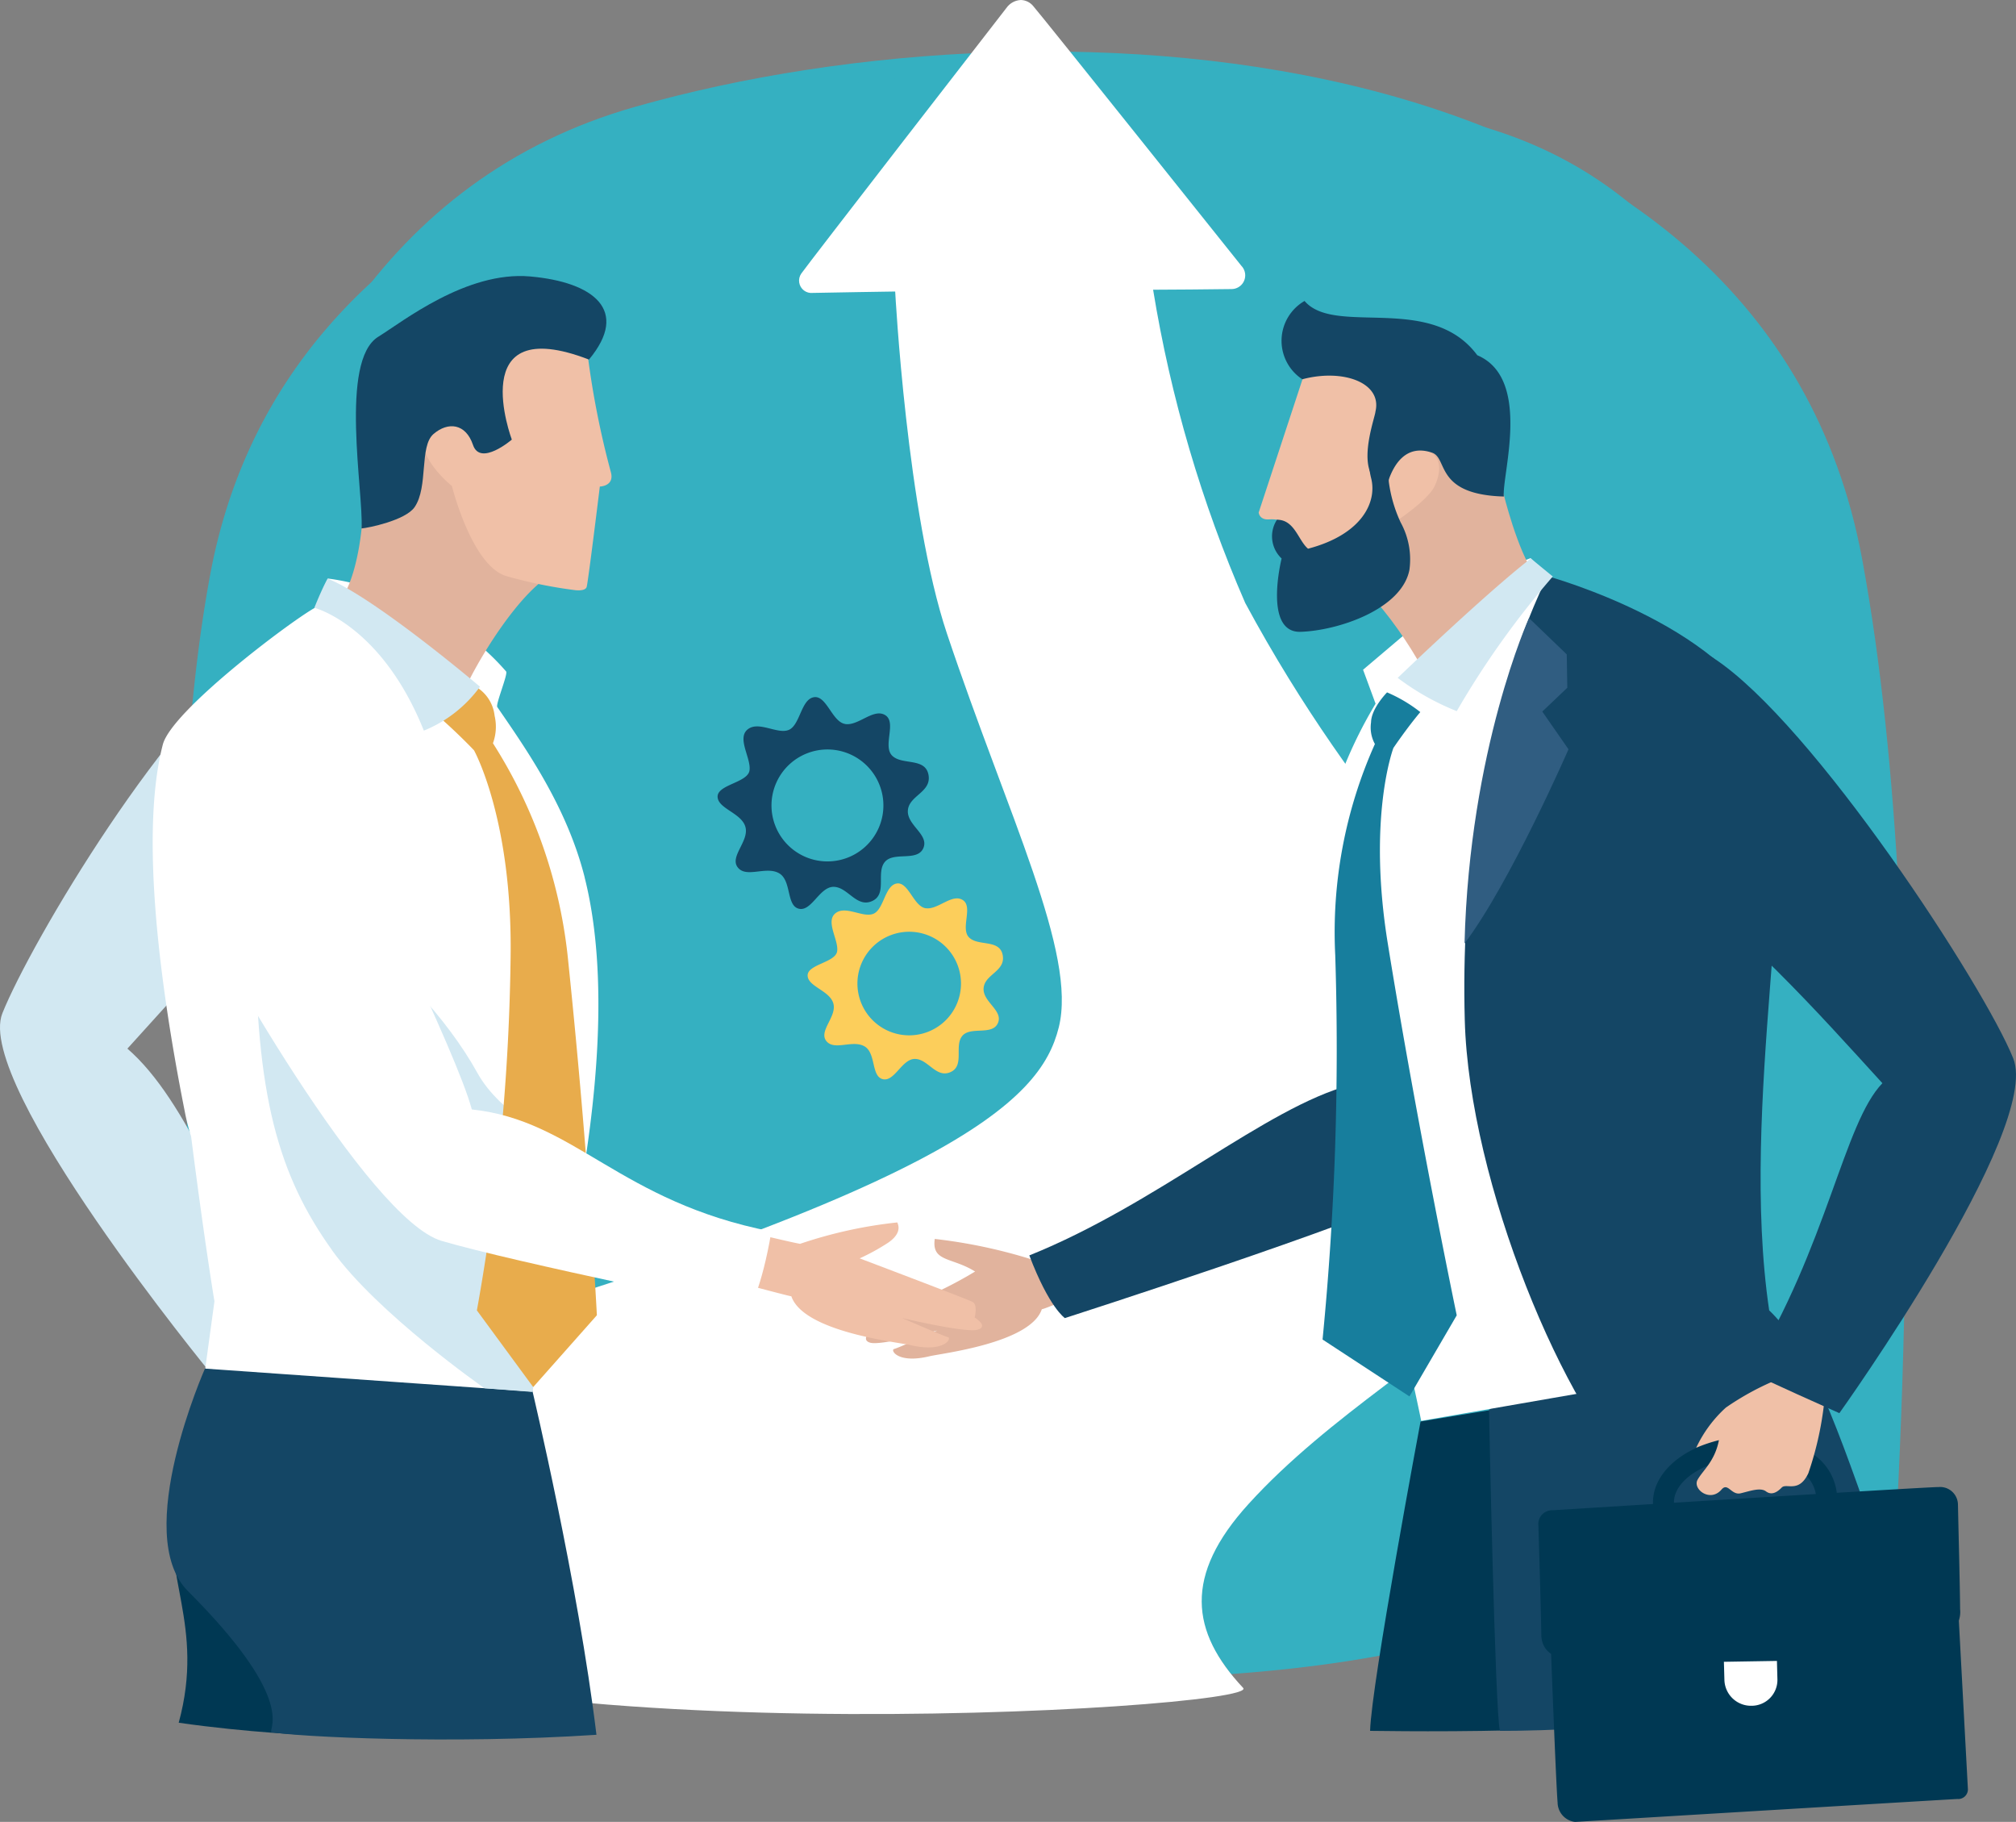 <svg xmlns="http://www.w3.org/2000/svg" xmlns:xlink="http://www.w3.org/1999/xlink" width="190" height="171.676" viewBox="0 0 190 171.676"><rect x="0" y="0" width="190" height="171.676" fill="#808080" stroke="none"/><defs><clipPath id="a"><rect width="190" height="171.676" fill="none"/></clipPath><clipPath id="b"><path d="M148.732.747c-.72.916-18.757,24.193-19.335,25.029a1.165,1.165,0,0,0,1.082,1.825c1.027-.029,7.768-.132,7.768-.132s1.106,20.979,4.887,32.259c5.769,17.21,12.274,30.1,10.53,37.08s-9.908,15.575-71.523,32.928c-4.107,1.156-5.668,1.5-9.242,2.779-1.365,4.947.152,14.695,4.094,18.936,13.477,14.5,95.993,9.677,94.05,7.6-4.968-5.3-5.619-10.591.5-17.326,15.264-16.791,42.5-23.789,27.257-46.883-4.633-7.017-16.82-18.074-27.567-38.033A123.9,123.9,0,0,1,162.555,27.3c.857,0,6.354-.038,7.421-.062a1.293,1.293,0,0,0,.9-2.188c-.768-.949-18.9-23.678-19.63-24.49A1.55,1.55,0,0,0,150.089,0a1.755,1.755,0,0,0-1.357.747" transform="translate(-72.408 0)" fill="none"/></clipPath><linearGradient id="c" x1="-0.124" y1="1.034" x2="-0.122" y2="1.034" gradientUnits="objectBoundingBox"><stop offset="0" stop-color="#a2e0e6"/><stop offset="0.589" stop-color="#fff"/><stop offset="1" stop-color="#fff"/></linearGradient></defs><g transform="translate(0 0)"><g transform="translate(0 0)"><g clip-path="url(#a)"><path d="M230.958,169.824c-7.27.171-62.251.261-83.416.261-20.343,0-58.233,1.14-67.47-28.654C69.55,107.5,67.579,37.613,114.842,24.186,155.293,12.695,221.357,17.43,230.495,66.81c7.169,38.747,2.852,98.195,2.6,100.136s-.772,2.846-2.133,2.879" transform="translate(-54.993 -14.118)" fill="#35b0c1"/><path d="M149.705,116.924c1.744-6.978-4.761-19.869-10.53-37.08-3.781-11.279-4.887-32.259-4.887-32.259s-6.741.1-7.768.132a1.165,1.165,0,0,1-1.082-1.824c.395-.572,8.945-11.626,14.549-18.859C107.4,29.1,75.67,42.163,69.723,74.3c-4.506,24.352-2.348,56.88-.06,78.171q4.049-1.358,8.519-2.621C139.8,132.5,147.961,123.9,149.705,116.924" transform="translate(-49.92 -20.115)" fill="#35b0c1"/><path d="M464.339,148.328c7.8-29.273,17.139-104.6-27.51-117.168a149.622,149.622,0,0,0-37.142-5.2c5.649,7.047,14.193,17.757,14.715,18.4a1.293,1.293,0,0,1-.9,2.188c-1.067.023-6.564.061-7.421.061a123.9,123.9,0,0,0,8.681,29.518c10.747,19.96,22.934,31.016,27.567,38.033,15.248,23.094-11.993,30.092-27.257,46.882-5.618,6.18-5.531,11.146-1.639,16.017,22.136-1.6,45.325-7.809,50.9-28.734" transform="translate(-297.409 -19.317)" fill="#35b0c1"/></g></g><g transform="translate(18.529 0)"><g transform="translate(0 0)" clip-path="url(#b)"><rect width="142.517" height="165.951" transform="translate(-0.874 0)" fill="url(#c)"/></g></g><g transform="translate(0 0)"><g clip-path="url(#a)"><path d="M276.328,259.224c-1.242-.181-1.761-2.731-2.966-2.522s-1.289,2.61-2.348,3.074-2.851-.885-3.891-.039.36,2.738.176,3.878-3.018,1.318-3.005,2.457,2.281,1.537,2.627,2.872-1.526,2.782-.722,3.8,2.625-.139,3.858.526.685,3.065,1.891,3.36,1.957-2.082,3.291-2.061,2.143,1.991,3.61,1.344.36-2.662,1.2-3.681,3.051-.008,3.63-1.3-1.564-2.165-1.451-3.574,2.25-1.7,1.942-3.346-2.469-.887-3.41-1.79.435-3.137-.661-3.828-2.522,1.015-3.764.836m3.127,9.821a5.274,5.274,0,1,1-2.665-6.967,5.275,5.275,0,0,1,2.665,6.967" transform="translate(-196.663 -191.004)" fill="#144665"/><path d="M308.579,327.634c-1.148-.167-1.629-2.526-2.743-2.332s-1.193,2.413-2.172,2.844-2.637-.819-3.6-.037.333,2.534.163,3.588-2.792,1.22-2.78,2.273,2.11,1.422,2.43,2.657-1.412,2.574-.668,3.516,2.429-.128,3.568.486.634,2.836,1.75,3.109,1.81-1.926,3.045-1.907,1.982,1.842,3.339,1.243.333-2.463,1.106-3.405,2.822-.008,3.359-1.207-1.448-2-1.343-3.307,2.082-1.571,1.8-3.1-2.285-.821-3.155-1.656.4-2.9-.612-3.541-2.334.939-3.483.773m2.893,9.087a4.88,4.88,0,1,1-2.466-6.446,4.879,4.879,0,0,1,2.466,6.446" transform="translate(-221.331 -242.05)" fill="#fcce5b"/><path d="M337.072,459a49.157,49.157,0,0,0-11.658-2.794c-.309,2.187,1.612,1.7,3.8,3.071a38.642,38.642,0,0,1-9.6,4.159c-.538.154-.005,1.188-.005,1.188s-1.337,1.076-.263,1.363,6.309-1.151,6.309-1.151-3.706,1.656-4.075,1.742.318,1.412,3.342.682c1.15-.277,9.507-1.237,10.583-4.433.351-.038,2.95-1.188,2.95-1.188Z" transform="translate(-237.316 -339.463)" fill="#e1b39d"/><path d="M523.566,545.8c-.077-1.545-.49-31.147-.49-31.147L509.362,516.9s-4.639,24.747-4.755,29.15c3.284.042,11.347.128,18.959-.256" transform="translate(-375.481 -382.954)" fill="#003853"/><path d="M412.253,287.106s-2.537,23.508-2.88,28.763c-8.007,2.139-18.219,11.224-30.271,16.064,1.873,4.935,3.351,5.907,3.351,5.907s28.044-9.019,34.075-12.17,9.669-33.008,9.669-33.008Z" transform="translate(-282.092 -213.638)" fill="#144665"/><path d="M575.039,490.589c3.268,11.942,2.991,27.787,2.87,30.124-4.608,2.727-18.365,4.135-28.472,4.135-.464-1.545-1.033-30.25-1.033-30.25s23.367-15.951,26.636-4.009" transform="translate(-408.071 -361.75)" fill="#144665"/><path d="M506.183,208.523l-2.55-2.988-6.12,2.324-9.66,8.189,1.179,3.2a41.939,41.939,0,0,0-4.4,33.119c5.473,18.49,8.7,34.46,8.7,34.46l27.056-4.705Z" transform="translate(-359.389 -152.94)" fill="#fff"/><path d="M493.182,254.962s-1.491,1.512-1.507,2.82a3.251,3.251,0,0,0,.363,2.044,43.338,43.338,0,0,0-3.738,19.9,280.34,280.34,0,0,1-1.195,36.214l8.189,5.361,4.456-7.641s-3.709-17.774-6.5-35.054c-1.93-11.935.532-18.408.532-18.408s1.241-1.841,2.534-3.381a13.739,13.739,0,0,0-3.129-1.854" transform="translate(-362.459 -189.719)" fill="#177e9d"/><path d="M547.175,212.2s18.105,4.958,21.01,15.136-3.006,34.592-.138,54.036c3.368,3.255,5.577,8.411,9.88,20.9-11.84,5.559-14.737,2.028-21.924-4.6s-16.235-28.322-16.645-43.658c-.7-26.059,7.817-41.821,7.817-41.821" transform="translate(-401.31 -157.902)" fill="#144665"/><path d="M486.216,164.607c2.72-.706,7.815,5.978,10.162,10.675,4.725-5,9.17-9.163,10.131-9.7-1.718-2.386-3.021-7.8-3.021-7.8s-17.253-22.414-17.272,6.821" transform="translate(-361.796 -111.3)" fill="#e1b39d"/><path d="M514.774,216.878a23.977,23.977,0,0,0,5.566,3.135,81.965,81.965,0,0,1,9.052-12.688s-1.739-1.418-2.063-1.706c-4.309,3.339-12.555,11.259-12.555,11.259" transform="translate(-383.047 -153.003)" fill="#d2e8f2"/><path d="M539.385,258.266c4.306-5.7,9.8-18.3,9.8-18.3l-2.471-3.556,2.356-2.24-.05-3.147-3.558-3.424s-5.613,12.351-6.076,30.663" transform="translate(-401.36 -169.361)" fill="#305d81"/><path d="M468,151.633c2.08-.558,3.358-1.7,5.464-2.306,2.992-.859,2.66-4.5,2.66-4.5l.491-2.529s2.781-1.847,3.475-3.134c.278-.52,1.379-3.074-1.109-3.564-3.683-.724-2.207-9.8-2.207-9.8l-4.99-.485-3.854,2.951-4.367,13.275s.056.7.942.652,1.019.123,1.019.123.915,8.105,1.024,8.512a1.141,1.141,0,0,0,1.453.805" transform="translate(-344.937 -93.248)" fill="#f0c0a7"/><path d="M490.442,115.94c-4.375-5.9-13.423-1.762-16.281-5.116a4.334,4.334,0,0,0-.209,7.38c3.822-1.023,7.54.316,6.892,3.038-.036.5-1.267,3.81-.5,5.7.3.976.6,1.394,1.747.724.456-1.279,1.559-3.425,4.109-2.538,1.485.529.229,3.939,6.745,4.124-.22-1.948,2.683-11.114-2.5-13.311" transform="translate(-351.212 -82.465)" fill="#144665"/><path d="M469.342,158.626a2.866,2.866,0,0,1-.437-3.65c1.67-.005,2,1.948,2.928,2.73,5.092-1.338,6.522-4.4,5.95-6.64-.993-3.9,1.941-7.443,1.976-8.1.622-2.733-.37,6.323-.315,8.408a13.059,13.059,0,0,0,1.123,3.863,7.235,7.235,0,0,1,.822,4.466c-.725,3.705-6.686,5.712-10.245,5.834s-1.8-6.912-1.8-6.912" transform="translate(-348.557 -106.002)" fill="#144665"/><path d="M626.118,535.075c-.3,2.989-3.855,5.459-8.269,5.745a11.237,11.237,0,0,1-6.059-1.2,5.168,5.168,0,0,1-2.982-4.11,4.2,4.2,0,0,1,.011-.686c.3-2.989,3.856-5.458,8.268-5.746a11.237,11.237,0,0,1,6.059,1.2,5.169,5.169,0,0,1,2.982,4.11,4.179,4.179,0,0,1-.011.686m-15.333-.051a2.079,2.079,0,0,0-.006.36,3.291,3.291,0,0,0,1.962,2.507,9.259,9.259,0,0,0,4.981.959c3.406-.221,6.23-1.966,6.431-3.972a2.188,2.188,0,0,0,.007-.362,3.291,3.291,0,0,0-1.963-2.506,9.244,9.244,0,0,0-4.98-.959c-3.405.221-6.23,1.966-6.431,3.972" transform="translate(-453.012 -393.672)" fill="#003853"/><path d="M610.322,608.485a.911.911,0,0,1-.988.93c-1.037.047-36.032,2.161-36.032,2.161a1.864,1.864,0,0,1-1.649-1.833c-.155-1.735-.693-16.121-.693-16.12l19.643,2.308,18.788-4.753Z" transform="translate(-424.855 -439.899)" fill="#003853"/><path d="M606.146,549.3c.047,2.422.184,7.472.2,9.776a2.491,2.491,0,0,1-2.689,2.747l-16.409,2.372-17.379-.368s-2.964.146-2.994-2.373c-.021-1.918-.193-7.629-.274-10.26a1.3,1.3,0,0,1,1.338-1.439c6.68-.415,35.388-2.2,36.383-2.187a1.68,1.68,0,0,1,1.82,1.733" transform="translate(-421.614 -407.446)" fill="#003853"/><path d="M639.915,611.606l.046,1.742a2.437,2.437,0,0,1-2.428,2.484,2.507,2.507,0,0,1-2.567-2.4l-.049-1.744Z" transform="translate(-472.446 -455.1)" fill="#fff"/><path d="M631.829,498.08a25.826,25.826,0,0,0-4.318,2.415,11.934,11.934,0,0,0-2.8,3.79,14.023,14.023,0,0,1,2.143-.72c-.384,2-1.524,2.853-2.013,3.734s1.188,2.171,2.26.92c.6-.707.923.563,1.8.355s1.859-.577,2.387-.182,1.048.091,1.485-.361,1.62.56,2.51-1.351a31.054,31.054,0,0,0,1.466-6.432l1.794-3.577-4.521-2.3Z" transform="translate(-464.852 -367.863)" fill="#f0c0a7"/><path d="M597.89,238.581c9.416,6.159,25.536,30.965,28.236,37.708s-16.386,33.435-16.386,33.435-7.645-3.4-8.444-3.881c7.342-11.959,8.85-23.436,12.5-27.21-6.076-6.66-12.962-14.451-22.678-21.641s-2.639-24.569,6.776-18.41" transform="translate(-436.388 -176.564)" fill="#144665"/><path d="M25.319,233.567c-9.388,6.141-22.4,28.053-25.094,34.776S19.9,302.316,19.9,302.316s6.24-4.384,7.037-4.862c-5.428-10.015-9.244-20.853-14.93-25.775,6.059-6.641,10.252-11.815,19.94-18.984s2.758-25.271-6.63-19.129" transform="translate(0 -172.868)" fill="#d2e8f2"/><path d="M64.133,562.109c2.524-9.212-1.757-14.17-.247-20.215s5.767-4.443,5.767-4.443l7.029,25.83s-6.035-.235-12.549-1.173" transform="translate(-47.291 -399.778)" fill="#003853"/><path d="M101.847,538.316c-1.727-14.264-6.045-32.443-6.045-32.443l-30.83-2.115S58,519.431,63.342,524.774c9.974,9.974,7.744,12.708,7.841,13.289,2.548.451,16.871,1.164,30.665.252" transform="translate(-45.633 -374.849)" fill="#144665"/><path d="M96.952,241.215c-1.673-6.635-5.491-12.063-8.239-16.061-.176-.257,1.03-3.125.83-3.356-6.685-7.709-16.789-8.75-16.789-8.75s-.641,1.388-1.068,2.527l-.211.251c-2.371,1.339-13.459,9.683-14.286,12.864-1.975,7.606-.689,20.7,2.082,34.638a19.208,19.208,0,0,0,.584,2.278c1.256,9.888,2.2,15.545,2.2,15.545l-.867,6.341,30.767,2.164s9.711-29.727,4.992-48.441" transform="translate(-41.845 -158.53)" fill="#fff"/><path d="M101.315,364.291c4.274,5.966,14.373,13.008,14.373,13.008s4.337.336,4.54.346l2.391-23.654s-5.374-2.367-7.606-6.416c-5.7-10.331-20.9-21.985-20.9-13.267-.009,15.364,2.146,22.917,7.208,29.982" transform="translate(-70.026 -246.485)" fill="#d2e8f2"/><path d="M165.948,252.182a3.634,3.634,0,0,1,2.109,2.913,4.533,4.533,0,0,1-.157,2.589,46.649,46.649,0,0,1,7.1,20.6c1.983,19.125,2.695,33.3,2.695,33.3l-6,6.768-5.308-7.225a201.6,201.6,0,0,0,3.177-33.261c.187-13.01-3.449-19.517-3.449-19.517s-1.283-1.359-2.9-2.8a12.688,12.688,0,0,0,2.743-3.372" transform="translate(-121.442 -187.65)" fill="#e8ac4c"/><path d="M147.94,165.97c-2.938-.44-7.779,6.747-9.861,11.1a42.6,42.6,0,0,0-11.472-8.7c1.541-2.7,1.774-7.359,1.774-7.359s16.288-25.787,19.56,4.959" transform="translate(-94.209 -112.278)" fill="#e1b39d"/><path d="M160.4,123.471s-1.745-3.544-4.231-.738,2.076,6.4,2.076,6.4,1.859,7.5,5.125,8.489a43.8,43.8,0,0,0,6.527,1.332c.343.033.915.031,1.043-.288s1.246-9.479,1.246-9.479,1.4-.026,1.043-1.348a82.556,82.556,0,0,1-2.145-10.725s-5.208-6.9-7.672-4.666-3.011,11.025-3.011,11.025" transform="translate(-115.655 -83.34)" fill="#f0c0a7"/><path d="M145.768,117.061s-2.962,2.545-3.654.5-2.359-2.2-3.718-1.036-.472,4.978-1.786,6.894c-.86,1.254-4.408,1.97-5,2.008.2-3.4-2.109-15.794,1.578-18.063,2.284-1.407,8.3-6.209,14.3-5.681s9.42,3.193,5.555,7.832c-11.818-4.554-7.27,7.545-7.27,7.545" transform="translate(-97.535 -75.634)" fill="#144665"/><path d="M131.384,223.244a12.186,12.186,0,0,1-5.289,4.137c-4-9.982-10.321-11.574-10.321-11.574s.648-1.647,1.248-2.751c4.477,1.8,14.362,10.188,14.362,10.188" transform="translate(-86.148 -158.536)" fill="#d2e8f2"/><path d="M253.652,448.369s8.764,2.175,10.4,2.469a42.558,42.558,0,0,1,9.161-2.017c.377.786-.185,1.463-.9,1.937a20.221,20.221,0,0,1-2.644,1.45s10.112,3.825,10.635,4.1.2,1.472.2,1.472,1.393.839.26,1.153-7.1-1.108-7.1-1.108,3.933,1.72,4.324,1.807-.324,1.495-3.528.75c-1.219-.283-10.064-1.228-11.23-4.6-.372-.037-9.71-2.555-9.71-2.555Z" transform="translate(-188.649 -333.634)" fill="#f0c0a7"/><path d="M74.713,268.98c2.622,6.084,12.046,25.029,13.481,30.41,9.724,1.024,13.9,8.7,28.234,11.5-.93,5.5-2.132,7.393-2.132,7.393s-22.041-4.475-28.946-6.507-21.69-28.113-24.095-33.548c-9.011-20.363,8.991-19.616,13.459-9.249" transform="translate(-43.727 -194.849)" fill="#fff"/></g></g></g></svg>
